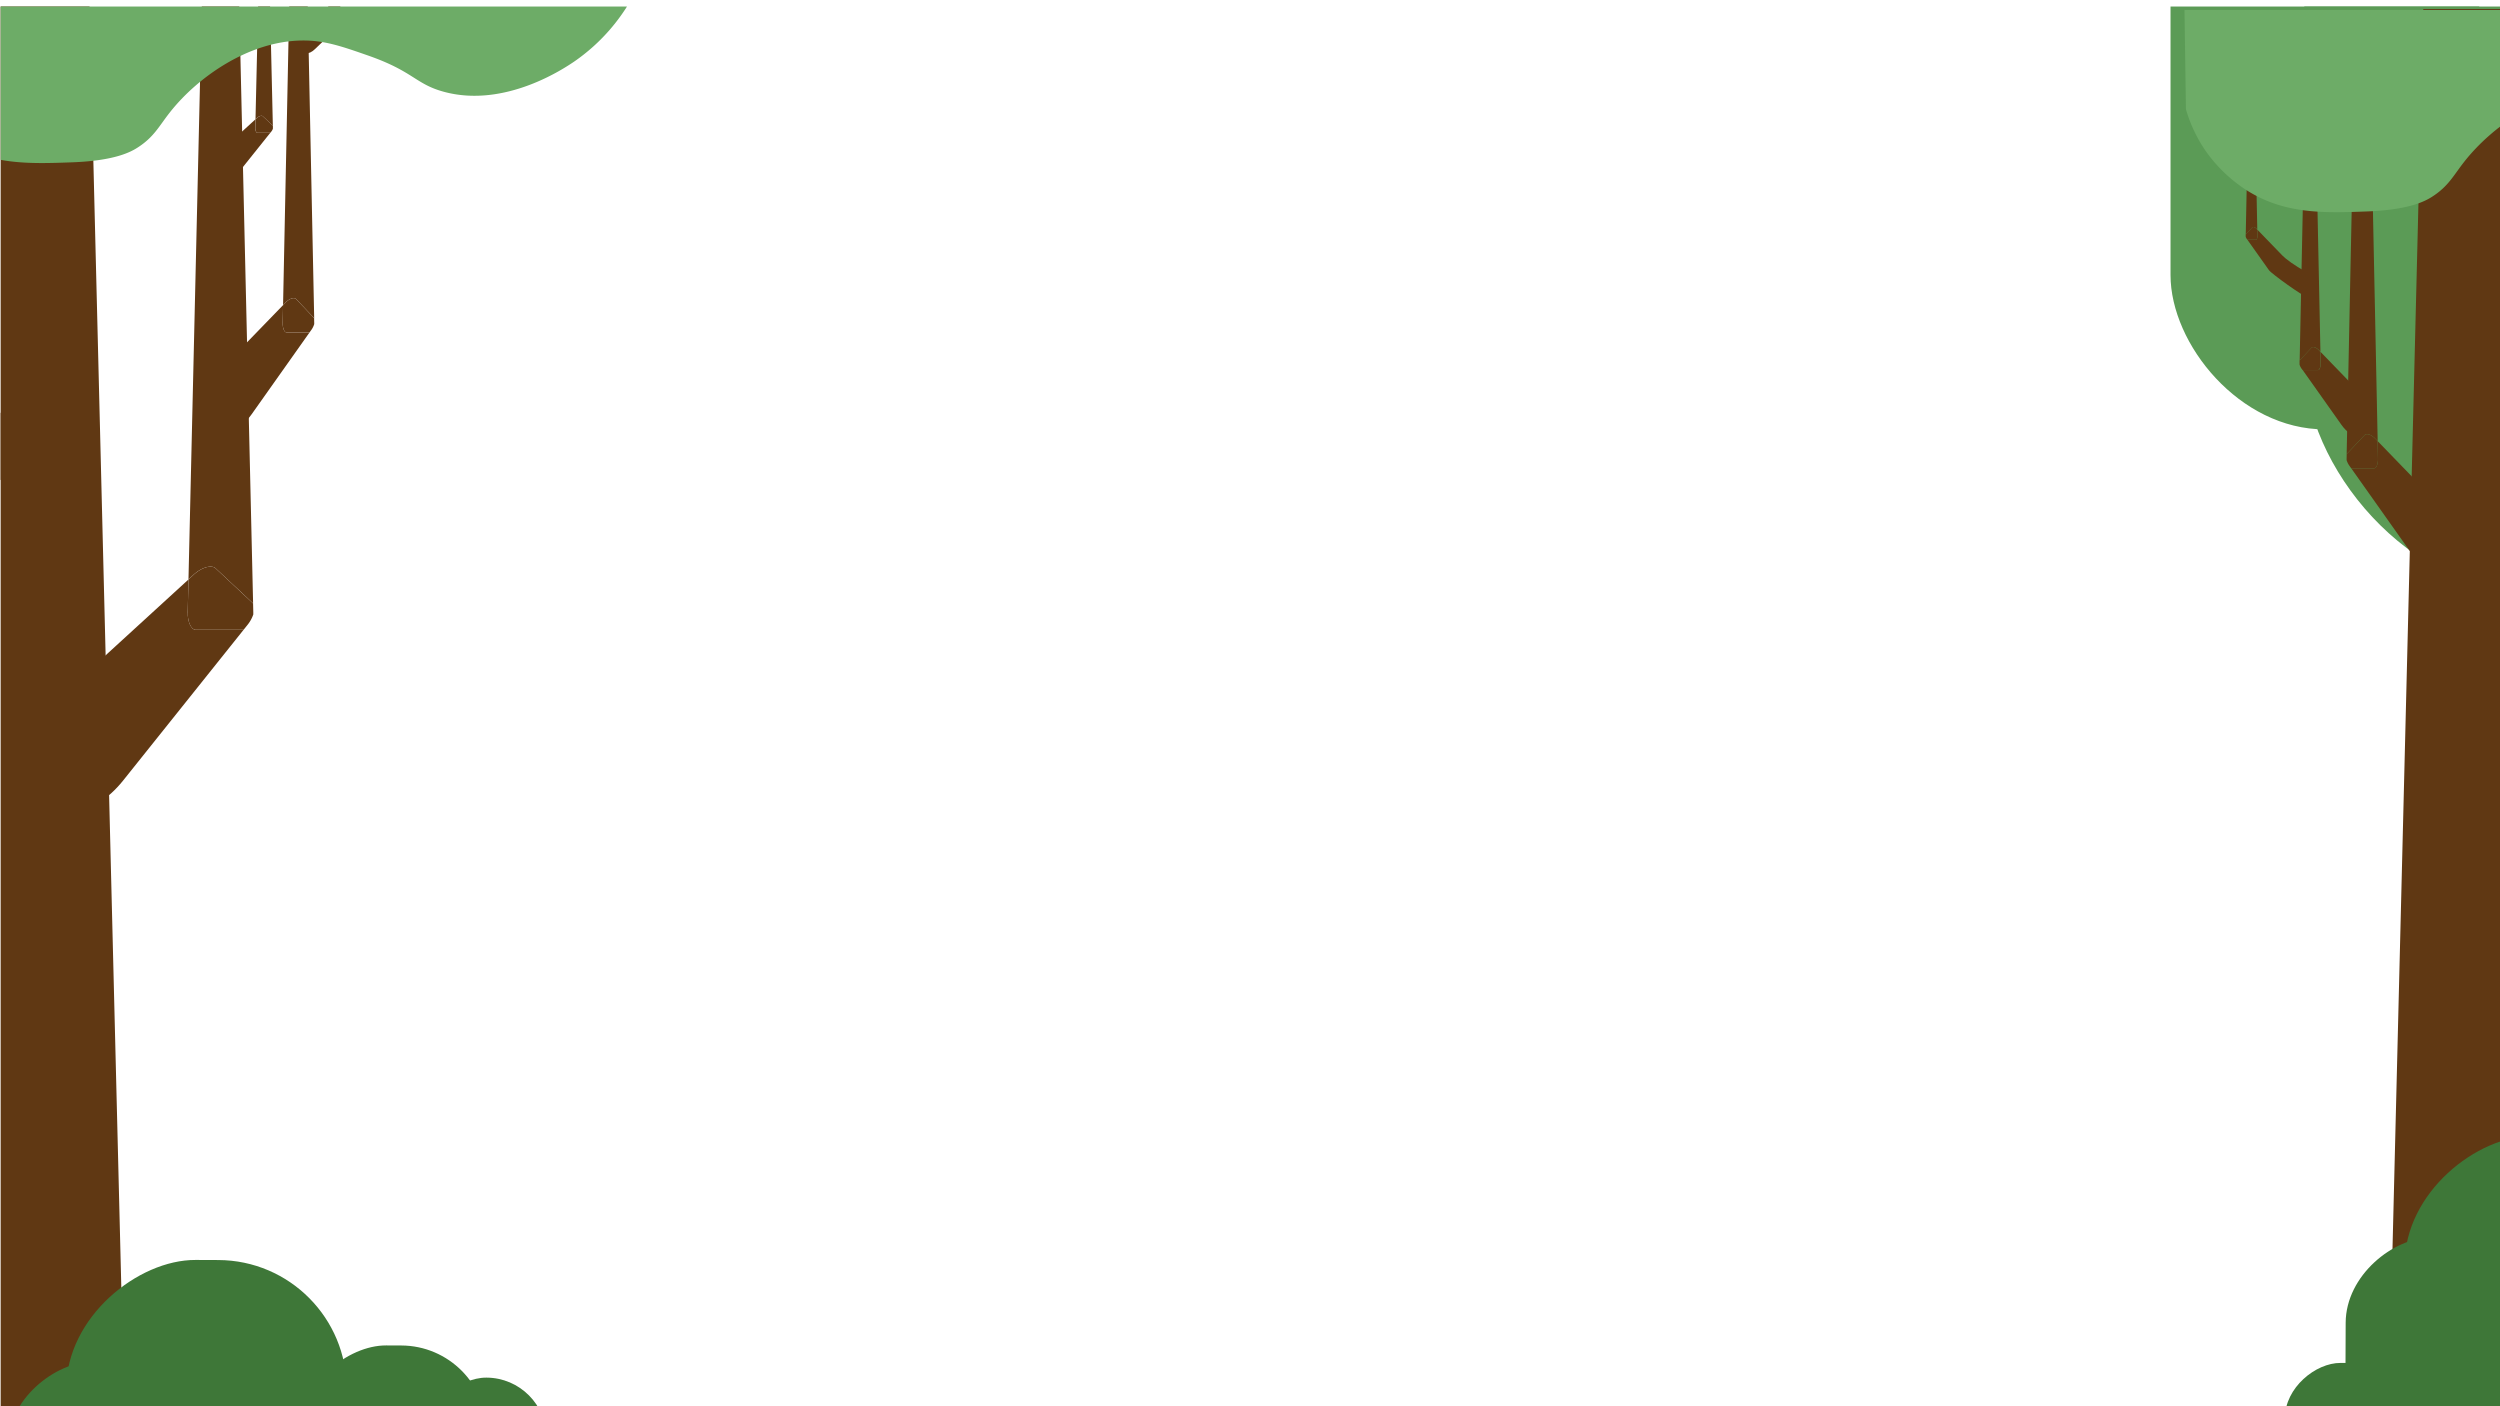 <svg xmlns="http://www.w3.org/2000/svg" xmlns:xlink="http://www.w3.org/1999/xlink" width="1920" height="1080" viewBox="0 0 1920 1080">
  <defs>
    <style>
      .cls-1 {
        fill: none;
      }

      .cls-2 {
        clip-path: url(#clip-path);
      }

      .cls-3 {
        fill: #5b9b56;
      }

      .cls-4 {
        fill: #603813;
      }

      .cls-5 {
        fill: #6dac67;
      }

      .cls-6 {
        fill: #3e7738;
      }
    </style>
    <clipPath id="clip-path">
      <rect class="cls-1" x="0.5" y="5" width="1920" height="1080"/>
    </clipPath>
  </defs>
  <g id="welcome_forground">
    <g class="cls-2">
      <g>
        <g id="fronttree">
          <g>
            <rect class="cls-3" x="1769.71" y="-316.66" width="356.43" height="772.88" rx="178.21"/>
            <rect class="cls-3" x="1666.96" y="-184.32" width="237.08" height="514.09" rx="118.54"/>
          </g>
          <g id="tronco">
            <polygon class="cls-4" points="1923.15 6.93 1861.07 6.93 1832.55 1155.94 1951.67 1155.94 1923.15 6.93"/>
            <path class="cls-4" d="M1988.51,510.71l.49-20.82-90.12,82.45c-11.06,10.12-17.34,22.09-13.23,25.94l36.75,34.38c4.11,3.84,15.64-3.22,25-14.94l76.6-95.84h-30.3C1990.7,521.88,1988.37,516.82,1988.51,510.71Z"/>
            <g>
              <path class="cls-4" d="M1826.31,352.38l-.28-13.6,52.15,53.88c6.41,6.62,10,14.44,7.66,16.95l-21.27,22.47c-2.38,2.52-9-2.1-14.47-9.76l-44.33-62.64h17.53C1825,359.68,1826.39,356.38,1826.31,352.38Z"/>
              <path class="cls-4" d="M1816,334.16l-13.46,14.23a1.9,1.9,0,0,0-.31.42L1808.36,52H1820a.16.16,0,0,1,.15.16l5.9,286.66-1.93-2C1821.1,333.7,1817.53,332.57,1816,334.16Z"/>
              <path class="cls-4" d="M1802.19,353.31c0-.31,0-.61,0-.93l.07-3.57a1.9,1.9,0,0,1,.31-.42L1816,334.16c1.51-1.59,5.08-.46,8.08,2.63l1.93,2,.28,13.6c.08,4-1.27,7.3-3,7.3h-17.53l-1.43-2A14.78,14.78,0,0,1,1802.19,353.31Z"/>
            </g>
            <g>
              <path class="cls-4" d="M1782.27,279.29l-.19-9.14,35.07,36.23c4.31,4.44,6.75,9.71,5.15,11.4l-14.3,15.1c-1.6,1.69-6.09-1.41-9.73-6.56l-29.81-42.12h11.79C1781.41,284.2,1782.32,282,1782.27,279.29Z"/>
              <path class="cls-4" d="M1775.35,267l-9,9.56a1.54,1.54,0,0,0-.21.29l4.11-199.61H1778a.1.1,0,0,1,.09.11l4,192.76-1.3-1.34C1778.77,266.73,1776.36,266,1775.35,267Z"/>
              <path class="cls-4" d="M1766.05,279.91c0-.2,0-.41,0-.62l0-2.4a1.54,1.54,0,0,1,.21-.29l9-9.56c1-1.07,3.42-.31,5.43,1.77l1.3,1.34.19,9.14c0,2.69-.86,4.91-2,4.91h-11.79l-1-1.36A10.07,10.07,0,0,1,1766.05,279.91Z"/>
            </g>
            <g>
              <path class="cls-4" d="M1733.7,181.4l-.11-5.08,19.47,20.11c2.4,2.47,9.14,7.48,17.59,12.17v18.76c-.89.93-26.05-17-28.07-19.85L1726,184.12h6.54C1733.22,184.12,1733.73,182.89,1733.7,181.4Z"/>
              <path class="cls-4" d="M1729.85,174.59l-5,5.31a1,1,0,0,0-.12.16L1727,69.22h4.34a.06.06,0,0,1,.06.06l2.2,107-.72-.75C1731.75,174.42,1730.42,174,1729.85,174.59Z"/>
              <path class="cls-4" d="M1724.69,181.74c0-.11,0-.23,0-.34l0-1.34a1,1,0,0,1,.12-.16l5-5.31c.57-.59,1.9-.17,3,1l.72.75.11,5.08c0,1.49-.48,2.72-1.13,2.72H1726l-.54-.75A5.47,5.47,0,0,1,1724.69,181.74Z"/>
            </g>
          </g>
          <path class="cls-5" d="M1678.8,83.87a109.5,109.5,0,0,0,16.17,33.5,113.48,113.48,0,0,0,28.88,27.72c29.68,19.63,60.85,18.5,93.55,17.32,33.12-1.19,45.41-8,50.82-11.55,12.21-7.91,16.06-16.11,24.26-26.56,21.53-27.46,60.86-55,101.64-55.44,17.15-.21,30.4,4.42,50.82,11.55,34.83,12.16,36.19,21.73,57.75,27.72C2150,121.27,2196.2,89.78,2203.17,85a145.71,145.71,0,0,0,48.51-56.6V7.64h-574Z"/>
        </g>
        <g>
          <rect class="cls-6" x="1756.73" y="961.65" width="394.39" height="215.35" rx="98.95" transform="translate(877.27 3019.23) rotate(-89.78)"/>
          <rect class="cls-6" x="1741.52" y="1009.83" width="262.33" height="143.24" rx="65.82" transform="translate(784.21 2950.06) rotate(-89.78)"/>
          <rect class="cls-6" x="1715.97" y="1085.17" width="169.71" height="92.67" rx="42.58" transform="translate(662.56 2928.06) rotate(-89.78)"/>
        </g>
        <g id="tronco-2" data-name="tronco">
          <polygon class="cls-4" points="65.19 -138.56 -9.83 -138.56 -44.29 1249.89 99.65 1249.89 65.19 -138.56"/>
          <g>
            <path class="cls-4" d="M144.17,470.19l.58-25.15L35.86,544.67c-13.37,12.23-21,26.69-16,31.34l44.41,41.54c5,4.65,18.9-3.89,30.21-18l92.56-115.82H150.44C146.82,483.69,144,477.57,144.17,470.19Z"/>
            <path class="cls-4" d="M165.64,436.51l28.11,26.29a4,4,0,0,1,.64.78L181.64-85.29H157.37a.32.32,0,0,0-.31.3L144.75,445l4-3.69C155,435.64,162.5,433.56,165.64,436.51Z"/>
            <path class="cls-4" d="M194.53,471.9c0-.56,0-1.13,0-1.71l-.16-6.61a4,4,0,0,0-.64-.78l-28.11-26.29c-3.14-2.95-10.61-.87-16.86,4.84l-4,3.69-.58,25.15c-.17,7.38,2.65,13.5,6.27,13.5h36.61l3-3.74A26.45,26.45,0,0,0,194.53,471.9Z"/>
          </g>
          <g>
            <path class="cls-4" d="M217.11,248l.28-13.65L165,288.41c-6.43,6.64-10.08,14.49-7.69,17L178.7,328c2.39,2.52,9.09-2.12,14.53-9.8l44.49-62.87h-17.6C218.38,255.31,217,252,217.11,248Z"/>
            <path class="cls-4" d="M227.43,229.7,241,244a2.64,2.64,0,0,1,.3.42L235.13-53.56H223.46a.17.17,0,0,0-.15.17l-5.92,287.72,1.94-2C222.33,229.23,225.92,228.1,227.43,229.7Z"/>
            <path class="cls-4" d="M241.32,248.91c0-.3,0-.61,0-.93l-.08-3.59a2.64,2.64,0,0,0-.3-.42L227.43,229.7c-1.51-1.6-5.1-.47-8.1,2.63l-1.94,2L217.11,248c-.08,4,1.27,7.33,3,7.33h17.6l1.44-2A15.17,15.17,0,0,0,241.32,248.91Z"/>
          </g>
          <path class="cls-4" d="M-51.84,278.87l-.34-16.43,63,65.1C18.59,335.54,23,345,20.1,348L-5.6,375.18c-2.88,3-10.94-2.54-17.49-11.79l-53.57-75.7h21.19C-53.37,287.69-51.74,283.7-51.84,278.87Z"/>
          <g>
            <path class="cls-4" d="M196.07,98.35l.15-6.76L167,118.34c-3.59,3.28-5.63,7.17-4.3,8.42l11.93,11.15c1.33,1.25,5.07-1,8.11-4.84L207.58,102h-9.83C196.78,102,196,100.33,196.07,98.35Z"/>
            <path class="cls-4" d="M201.83,89.3l7.55,7.06a.87.87,0,0,1,.17.21L206.13-50.8h-6.52a.09.09,0,0,0-.08.09l-3.31,142.3,1.09-1C199,89.07,201,88.51,201.83,89.3Z"/>
            <path class="cls-4" d="M209.59,98.8c0-.15,0-.3,0-.45l0-1.78a.87.87,0,0,0-.17-.21l-7.55-7.06c-.84-.79-2.85-.23-4.52,1.3l-1.09,1-.15,6.76c0,2,.71,3.62,1.68,3.62h9.83l.8-1A7,7,0,0,0,209.59,98.8Z"/>
          </g>
          <g>
            <path class="cls-4" d="M251.69,18.08l.11-3.84L230.09,29.45c-2.67,1.87-4.18,4.08-3.19,4.79l8.86,6.34c1,.71,3.76-.59,6-2.75l18.46-17.69h-7.3C252.21,20.14,251.65,19.21,251.69,18.08Z"/>
            <path class="cls-4" d="M256,12.94l5.6,4,.13.12-2.54-83.82h-4.84a.06.06,0,0,0-.06,0L251.8,14.24l.81-.56C253.85,12.8,255.34,12.49,256,12.94Z"/>
            <path class="cls-4" d="M261.73,18.34v-.26l0-1-.13-.12-5.6-4c-.63-.45-2.12-.14-3.36.74l-.81.56-.11,3.84c0,1.13.52,2.06,1.25,2.06h7.3l.59-.57A4,4,0,0,0,261.73,18.34Z"/>
          </g>
        </g>
        <path class="cls-5" d="M-83.41,46.13A109.36,109.36,0,0,0-67.24,79.62a113.3,113.3,0,0,0,28.88,27.72C-8.68,127,22.49,125.85,55.19,124.67c33.12-1.2,45.41-8,50.82-11.55,12.21-7.91,16.06-16.11,24.26-26.57C151.8,59.09,191.13,31.6,231.91,31.11c17.15-.2,30.4,4.42,50.82,11.55,34.83,12.17,36.19,21.74,57.75,27.72C387.81,83.53,434,52,441,47.28A145.7,145.7,0,0,0,489.47-9.31V-30.1h-574Z"/>
        <g>
          <rect class="cls-6" x="-39.02" y="1057.1" width="394.39" height="215.35" rx="98.95" transform="translate(-1007.19 1318.57) rotate(-89.78)"/>
          <rect class="cls-6" x="-54.24" y="1105.27" width="262.33" height="143.24" rx="65.82" transform="translate(-1100.24 1249.4) rotate(-89.78)"/>
          <rect class="cls-6" x="170.68" y="1092.76" width="262.33" height="143.24" rx="65.82" transform="translate(-863.66 1461.85) rotate(-89.78)"/>
          <rect class="cls-6" x="250.64" y="1134" width="244.85" height="92.67" rx="46.33" transform="translate(-808.66 1548.97) rotate(-89.78)"/>
        </g>
      </g>
    </g>
  </g>
</svg>

